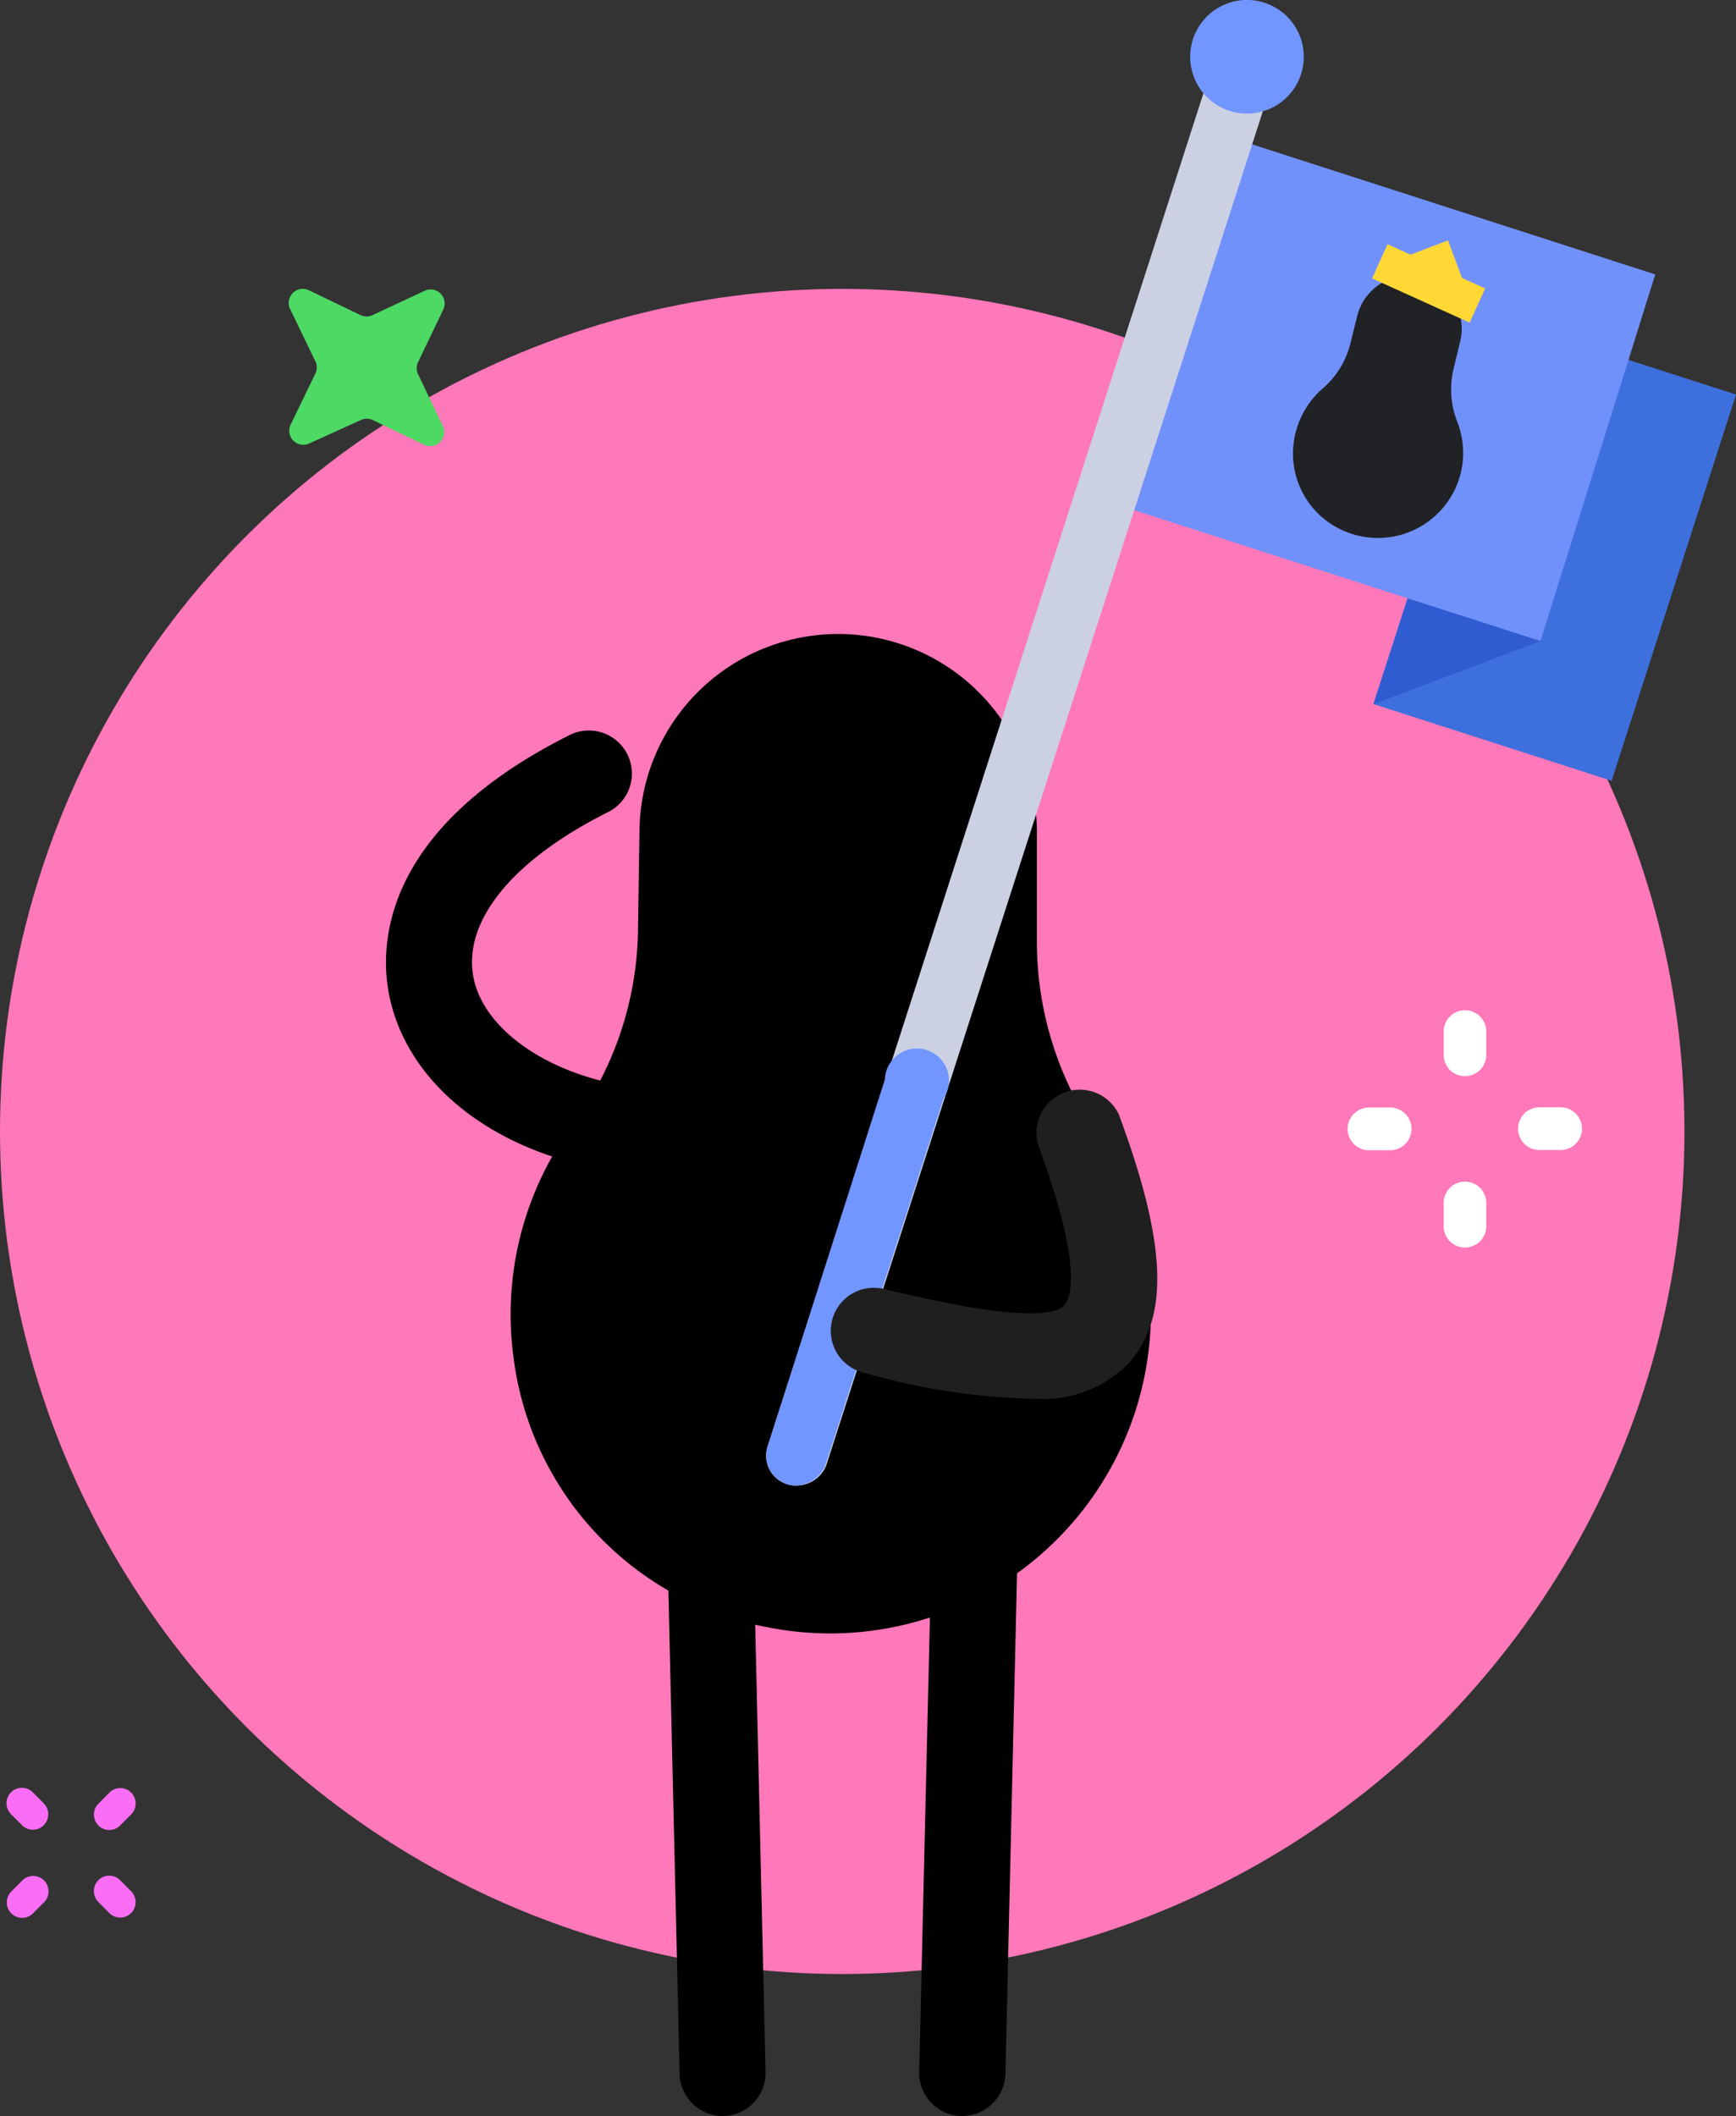 <svg xmlns="http://www.w3.org/2000/svg" width="36.071" height="43.951" viewBox="0 0 36.071 43.951">
  <rect x="0" y="0" width="36.071" height="43.951" fill="#333333" stroke="none"/>
  <g id="school_club" transform="translate(-7 -1)">
    <circle id="Elipse_75" data-name="Elipse 75" cx="17.5" cy="17.5" r="17.5" transform="translate(7 7)" fill="#ff78b9"/>
    <path id="Caminho_1256" data-name="Caminho 1256" d="M28.545,20.586V18.334a4.129,4.129,0,0,0-8.257-.12l-.033,2.179a6.977,6.977,0,0,1-1.379,4,6.664,6.664,0,0,0-1.206,4.8A6.531,6.531,0,0,0,22.96,34.8a6.664,6.664,0,0,0,6.851-10.209A7.05,7.05,0,0,1,28.545,20.586Z"/>
    <path id="Caminho_1257" data-name="Caminho 1257" d="M26.972,44.95a.9.9,0,0,1-.873-.913L26.412,30.8a.886.886,0,0,1,.913-.873.9.9,0,0,1,.873.92l-.307,13.228a.9.9,0,0,1-.92.873Z"/>
    <path id="Caminho_1258" data-name="Caminho 1258" d="M22.014,44.95a.9.9,0,0,1-.893-.873l-.307-13.228A.893.893,0,0,1,22.6,30.8l.307,13.235a.893.893,0,0,1-.873.913Z"/>
    <path id="Caminho_1259" data-name="Caminho 1259" d="M20.608,25.41h-.047c-2.846-.16-5.045-1.659-5.471-3.725-.2-.966-.233-3.425,3.745-5.418a.894.894,0,0,1,.8,1.6c-2,1-3.039,2.286-2.792,3.459s1.826,2.186,3.819,2.3a.893.893,0,1,1-.053,1.786Z"/>
    <path id="Caminho_1260" data-name="Caminho 1260" d="M43.071,9.195,38.123,7.6l-2.584,8.024,4.948,1.593Z" fill="#3e70dd"/>
    <path id="Caminho_1261" data-name="Caminho 1261" d="M41.393,6.7l-2.386,7.617-8.663-2.792,2.446-7.6Z" fill="#7191fa"/>
    <path id="Caminho_1262" data-name="Caminho 1262" d="M23.56,31.855a.621.621,0,0,1-.613-.806L32.2,2.333a.666.666,0,0,1,1.226.4L24.166,31.442a.666.666,0,0,1-.606.413Z" fill="#ccd0e3"/>
    <path id="Caminho_1263" data-name="Caminho 1263" d="M23.56,31.855a.622.622,0,0,1-.613-.806l2.439-7.63a.666.666,0,1,1,1.22.393L24.16,31.4a.666.666,0,0,1-.6.453Z" fill="#7196ff"/>
    <path id="Caminho_1264" data-name="Caminho 1264" d="M28.665,30.056a13.762,13.762,0,0,1-3.692-.54.894.894,0,1,1,.413-1.739c.993.233,3.332.786,3.739.32.08-.093.433-.666-.56-3.332a.9.9,0,0,1,1.679-.626c.993,2.666,1.06,4.212.22,5.165a2.5,2.5,0,0,1-1.8.753Z" fill="#1f1f1f"/>
    <path id="Caminho_1265" data-name="Caminho 1265" d="M32.91,3.359A1.18,1.18,0,1,0,31.73,2.18,1.18,1.18,0,0,0,32.91,3.359Z" fill="#7196ff"/>
    <path id="Caminho_1266" data-name="Caminho 1266" d="M39.008,14.315l-3.472,1.313.713-2.2Z" fill="#2f5dd1"/>
    <path id="Caminho_1267" data-name="Caminho 1267" d="M37.2,8.671l.14-.58A1.1,1.1,0,1,0,35.2,7.564l-.14.566a1.806,1.806,0,0,1-.593.953,1.8,1.8,0,0,0-.593,1.173,1.746,1.746,0,0,0,1.04,1.766,1.773,1.773,0,0,0,2.439-1.2,1.794,1.794,0,0,0-.067-1.046A1.825,1.825,0,0,1,37.2,8.671Z" fill="#202225"/>
    <path id="Caminho_1268" data-name="Caminho 1268" d="M37.859,6.991l-2.028-.918-.322.71,2.028.918Z" fill="#ffd836"/>
    <path id="Caminho_1269" data-name="Caminho 1269" d="M37.379,6.773l-.293-.78-.786.3.293.78Z" fill="#ffd836"/>
    <path id="Caminho_1270" data-name="Caminho 1270" d="M13.558,8.746l-.517,1.07a.292.292,0,0,0,.391.392L14.5,9.723a.291.291,0,0,1,.242,0l1.067.513a.292.292,0,0,0,.39-.392l-.511-1.07a.294.294,0,0,1,0-.254L16.2,7.45a.292.292,0,0,0-.357-.419l-1.1.513a.291.291,0,0,1-.253,0L13.421,7.03a.292.292,0,0,0-.391.392l.517,1.07a.293.293,0,0,1,.011.254Z" fill="#4cd964"/>
    <path id="Caminho_1271" data-name="Caminho 1271" d="M37.882,22.447a.443.443,0,1,0-.885,0v.441a.443.443,0,1,0,.885,0Z" fill="#fff"/>
    <path id="Caminho_1272" data-name="Caminho 1272" d="M37.882,26.006a.443.443,0,1,0-.885,0v.441a.443.443,0,1,0,.885,0Z" fill="#fff"/>
    <path id="Caminho_1273" data-name="Caminho 1273" d="M39.427,24.886a.444.444,0,1,0,0-.888h-.44a.444.444,0,1,0,0,.888Z" fill="#fff"/>
    <path id="Caminho_1274" data-name="Caminho 1274" d="M35.885,24.891a.444.444,0,1,0,0-.888h-.44a.444.444,0,1,0,0,.888Z" fill="#fff"/>
    <path id="Caminho_1275" data-name="Caminho 1275" d="M7.229,38.226l0,0a.321.321,0,0,0,0,.453l.229.23a.318.318,0,0,0,.451,0l0,0a.321.321,0,0,0,0-.453l-.229-.23A.318.318,0,0,0,7.229,38.226Z" fill="#fa6ef6"/>
    <path id="Caminho_1276" data-name="Caminho 1276" d="M9.044,40.051l0,0a.321.321,0,0,0,0,.453l.229.23a.318.318,0,0,0,.451,0l0,0a.321.321,0,0,0,0-.453l-.229-.23A.318.318,0,0,0,9.044,40.051Z" fill="#fa6ef6"/>
    <path id="Caminho_1277" data-name="Caminho 1277" d="M9.725,38.232l0,0a.318.318,0,0,0-.451,0l-.229.23a.321.321,0,0,0,0,.453l0,0a.318.318,0,0,0,.451,0l.229-.23A.321.321,0,0,0,9.725,38.232Z" fill="#fa6ef6"/>
    <path id="Caminho_1278" data-name="Caminho 1278" d="M7.915,40.057l0,0a.318.318,0,0,0-.451,0l-.229.23a.321.321,0,0,0,0,.453l0,0a.318.318,0,0,0,.451,0l.229-.23A.321.321,0,0,0,7.915,40.057Z" fill="#fa6ef6"/>
  </g>
</svg>
